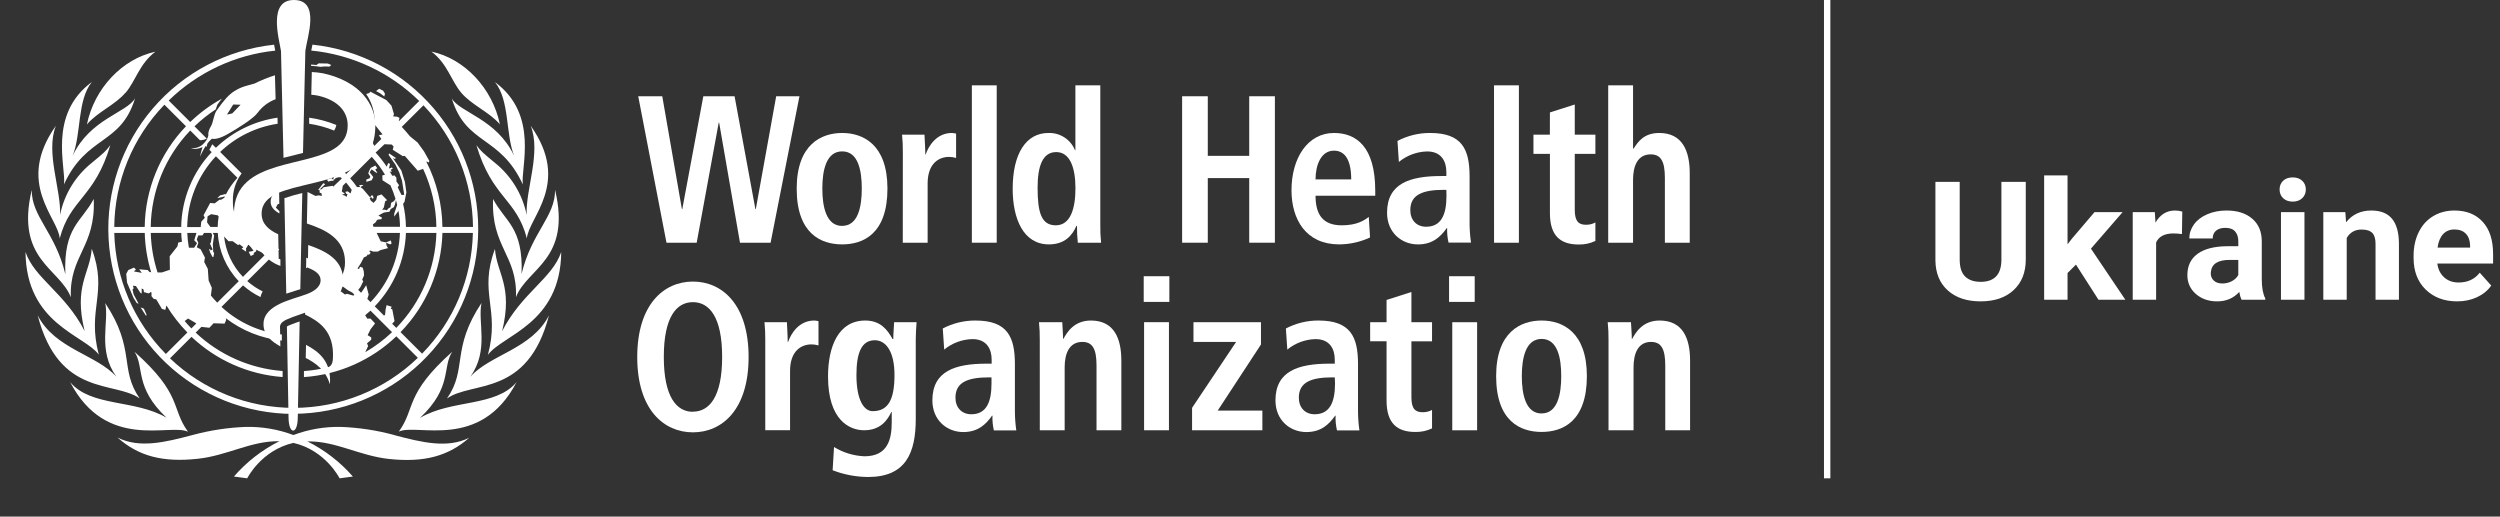 <svg width="392" height="81" viewBox="0 0 392 81" fill="none" xmlns="http://www.w3.org/2000/svg">
<rect x="0" y="0" width="392" height="81" fill="#333333" stroke="none"/>
<g clip-path="url(#clip0)">
<path d="M72.32 14.535C73.928 16.449 76.74 17.576 78.385 19.494C77.206 13.823 72.824 9.193 67.641 8.086C70.17 9.987 70.716 12.629 72.32 14.535ZM10.032 28.909C13.602 21.15 18.93 22.793 21.184 15.4C19.934 17.668 14.102 18.625 11.39 24.437C12.769 20.984 12.078 15.7 14.41 12.85C7.437 17.988 10.407 26.301 10.032 28.909ZM16.497 47.52C17.139 50.54 15.248 54.9 18.247 59.069C15.148 55.599 8.582 54.717 5.908 49.442C9.241 62.34 17.989 59.677 21.901 62.477C18.668 57.838 21.313 54.755 16.497 47.52ZM15.494 55.612C13.581 48.41 16.989 45.914 14.385 39.007C14.115 42.901 11.515 44.799 13.269 51.905C10.174 45.889 5.387 43.642 4 39.506C4.096 50.815 13.194 52.491 15.494 55.612ZM29.466 67.677C26.787 63.974 28.633 61.882 21.092 55.158C22.684 57.613 21.043 60.7 26.116 65.501C21.151 62.589 14.302 63.837 10.999 59.922C16.672 70.769 26.641 66.342 29.466 67.69V67.677ZM65.884 65.501C70.958 60.7 69.316 57.596 70.908 55.158C63.384 61.882 65.213 63.974 62.534 67.677C65.359 66.329 75.328 70.756 80.997 59.922C77.698 63.841 70.849 62.589 65.884 65.514V65.501ZM73.753 59.057C76.74 54.896 74.861 50.528 75.502 47.507C70.687 54.742 73.332 57.825 70.087 62.485C74.019 59.685 82.734 62.34 86.08 49.45C83.409 54.717 76.852 55.599 73.753 59.069V59.057ZM61.73 68.189C59.043 67.467 56.283 67.048 53.503 66.941C50.944 66.88 48.398 67.312 46.004 68.214C43.61 67.312 41.064 66.88 38.506 66.941C35.725 67.048 32.965 67.467 30.278 68.189C25.75 69.392 21.838 70.323 18.426 68.605C21.697 71.518 25.508 72.537 31.02 71.934C35.602 71.443 39.314 69.15 43.638 69.183H43.809C41.09 70.543 38.666 72.425 36.677 74.721L38.76 75C38.76 75 40.955 70.594 46.004 69.446C51.053 70.594 53.249 75 53.249 75L55.331 74.721C53.338 72.436 50.915 70.565 48.2 69.213H48.37C52.694 69.179 56.398 71.472 60.984 71.963C66.496 72.558 70.312 71.522 73.582 68.634C70.17 70.336 66.258 69.404 61.73 68.202V68.189ZM14.694 31.198C12.827 34.776 9.928 35.595 10.249 43.001C8.674 36.419 4.933 33.981 4.979 29.783C2.379 40.725 9.328 42.023 11.111 46.608C10.849 40.039 15.048 38.712 14.694 31.198ZM17.302 22.752C16.652 23.659 16.198 24.046 14.465 25.473C11.862 27.534 10.074 30.447 9.416 33.698C9.595 29.688 7.112 23.925 8.762 19.723C2.375 28.73 9.128 34.127 9.366 37.389C11.024 31.11 14.831 31.06 17.302 22.752ZM82.58 33.698C81.921 30.448 80.135 27.535 77.535 25.473C75.802 24.046 75.348 23.659 74.698 22.752C77.169 31.073 80.976 31.11 82.614 37.389C82.851 34.127 89.604 28.73 83.213 19.723C84.88 23.925 82.401 29.688 82.58 33.698ZM87.996 39.523C86.609 43.659 81.822 45.905 78.727 51.938C80.481 44.815 77.894 42.918 77.61 39.04C75.007 45.955 78.444 48.439 76.502 55.645C78.806 52.491 87.904 50.815 88 39.506L87.996 39.523ZM77.319 31.198C76.965 38.712 81.168 40.039 80.901 46.592C82.689 42.015 89.65 40.709 87.034 29.767C87.084 33.965 83.343 36.423 81.78 42.964C82.072 35.595 79.173 34.776 77.319 31.198ZM19.689 14.556C21.301 12.642 21.846 10.008 24.371 8.107C19.189 9.213 14.79 13.844 13.627 19.515C15.248 17.576 18.064 16.449 19.672 14.535L19.689 14.556ZM70.833 15.421C73.086 22.814 78.414 21.171 81.98 28.93C81.61 26.322 84.58 18.009 77.606 12.87C79.939 15.725 79.248 21.004 80.626 24.458C77.906 18.625 72.087 17.668 70.816 15.4L70.833 15.421ZM52.74 19.598C51.374 19.038 49.942 18.654 48.479 18.454C48.479 18.766 48.479 19.086 48.479 19.403C49.823 19.6 51.138 19.96 52.395 20.476C52.565 20.208 52.682 19.91 52.74 19.598ZM51.661 10.445L51.945 10.191L51.403 9.962L49.978 9.933L49.608 10.191L48.775 10.12V10.324C49.266 10.351 49.755 10.402 50.241 10.478L50.937 10.416L51.661 10.445ZM48.899 41.129C48.899 40.888 48.579 40.651 48.104 40.426H48.016C48.016 40.621 48.016 41.587 47.987 42.057C48.575 41.795 48.899 41.512 48.899 41.129ZM32.394 23.031C32.424 22.855 32.465 22.681 32.515 22.511C32.324 22.553 32.128 22.573 31.932 22.569L32.394 23.031ZM46.029 64.886C53.462 64.859 60.601 61.989 65.98 56.866C71.359 51.743 74.568 44.757 74.947 37.343C75.327 29.93 72.847 22.653 68.019 17.009C63.192 11.365 56.382 7.783 48.991 7C48.991 7.054 48.991 7.112 48.958 7.166C48.899 7.449 48.845 7.703 48.804 7.928C55.184 8.554 61.157 11.344 65.729 15.833L62.522 19.037L62.642 18.471L62.226 18.288L61.651 18.254L61.772 17.884L61.384 16.573L60.585 15.695L58.085 14.377L57.868 14.605L57.414 14.739C58.269 15.976 58.73 17.442 58.739 18.945C58.739 19.14 58.739 19.328 58.739 19.515L59.989 21.075L59.406 21.208L59.793 21.791L58.697 22.881L58.256 22.049C58.047 22.626 57.767 23.175 57.423 23.684L57.669 23.909L54.29 27.283C54.086 27.087 53.873 26.9 53.657 26.721C53.332 26.871 53.003 27.008 52.665 27.137L52.953 27.362L52.782 27.532L52.365 27.753L52.22 28.169L51.974 27.923L51.261 28.16L51.457 28.473L51.949 28.344L52.27 28.369L52.295 28.194L52.54 28.069L52.615 27.923L53.057 27.799H53.403C53.469 27.857 53.54 27.919 53.603 27.982L52.245 29.271L52.145 29.13L50.745 29.359L50.432 29.671L50.128 29.708L50.995 28.876L50.687 28.722L49.874 29.804L50.112 29.779V30.195L50.407 30.312L50.466 30.728L49.978 30.632L49.47 30.723L48.22 30.095C48.22 30.095 48.154 33.39 48.12 35.046C51.036 36.02 54.098 37.426 54.098 41.121C54.11 41.894 53.925 42.657 53.56 43.34C53.196 44.022 52.664 44.602 52.016 45.023L51.953 45.065L51.861 45.127C50.687 45.901 49.178 46.317 47.87 46.725L47.833 49.313C49.916 50.345 52.436 51.846 52.203 56.144C52.174 57.201 51.761 57.492 51.407 57.588C50.177 57.895 48.923 58.094 47.658 58.183C47.658 58.516 47.658 58.832 47.658 59.127C53.087 58.755 58.214 56.493 62.147 52.737L65.521 56.107C60.305 61.127 53.347 63.939 46.103 63.954C38.859 63.968 31.89 61.185 26.654 56.186L30.028 52.816C33.92 56.498 38.966 58.725 44.313 59.119C44.313 58.828 44.313 58.512 44.313 58.175C39.213 57.787 34.401 55.661 30.682 52.154L31.582 51.252L32.832 51.393L33.49 50.686L35.215 50.744L35.469 50.149L35.406 49.895C37.957 51.848 40.996 53.062 44.192 53.403C44.192 53.036 44.192 52.716 44.192 52.454C40.654 52.058 37.336 50.538 34.727 48.119L38.106 44.745C38.929 45.479 39.85 46.096 40.843 46.579C40.912 46.269 41.027 45.97 41.184 45.693C40.312 45.263 39.501 44.719 38.772 44.075L42.159 40.696C42.701 41.129 43.312 41.468 43.967 41.699C43.967 41.366 43.967 41.013 43.967 40.684C43.569 40.511 43.194 40.288 42.851 40.022L43.805 39.069C43.471 38.97 43.13 38.861 42.797 38.745L42.155 39.386C41.83 39.025 41.558 38.62 41.347 38.183C40.768 37.933 40.21 37.635 39.68 37.293C38.695 36.7 37.883 35.857 37.328 34.851C36.773 33.844 36.494 32.709 36.519 31.56C36.462 29.991 36.944 28.449 37.885 27.191L34.519 23.829C36.995 21.461 40.144 19.915 43.534 19.403C43.534 19.078 43.534 18.758 43.513 18.454C39.878 18.98 36.5 20.63 33.852 23.172L33.282 22.614C33.153 22.843 33.003 23.13 32.828 23.492L33.186 23.854C30.187 27.033 28.485 31.216 28.412 35.583H23.634C23.71 29.942 25.924 24.54 29.828 20.463L31.345 21.982C31.417 21.986 31.489 21.986 31.561 21.982C31.862 21.956 32.155 21.872 32.423 21.733L30.495 19.806C31.52 18.819 32.636 17.93 33.827 17.152C33.893 16.914 33.972 16.681 34.065 16.453C34.29 16.114 34.533 15.787 34.794 15.475C32.984 16.469 31.314 17.699 29.828 19.132L26.454 15.762C30.977 11.345 36.866 8.587 43.159 7.94C43.134 7.824 43.117 7.732 43.117 7.732C43.076 7.512 43.026 7.266 42.98 7.008C35.582 7.793 28.767 11.38 23.938 17.033C19.109 22.685 16.634 29.971 17.023 37.391C17.412 44.811 20.634 51.799 26.027 56.917C31.42 62.035 38.573 64.893 46.013 64.902L46.029 64.886ZM52.324 44.853V44.828V44.853ZM66.396 16.511C71.319 21.651 74.097 28.471 74.165 35.583H69.37C69.328 32.042 68.473 28.558 66.871 25.398L66.912 25.315L67.242 25.489L67.321 25.236L66.488 23.742L65.475 22.344L64.275 21.366C63.859 20.859 63.442 20.368 62.997 19.893L66.396 16.511ZM60.293 22.614L61.439 22.665L61.714 22.993L61.576 23.48L63.155 24.479L63.467 24.441L65.509 26.771L66.342 26.48C67.674 29.332 68.384 32.435 68.425 35.583H63.651C63.63 34.361 63.481 33.145 63.205 31.955L63.426 31.66L63.721 30.166L63.496 28.56L62.922 26.713L61.589 24.765L61.913 24.936L62.076 24.774L61.005 24.05L60.934 24.287L62.005 25.814L62.609 27.062L63.026 28.31L63.163 29.142L63.384 30.549L62.968 30.578C62.968 30.578 62.505 29.717 62.363 29.363L62.576 29.043L62.159 28.46V27.878L61.868 27.512L61.505 27.557C61.376 27.316 61.239 27.079 61.089 26.846L61.347 26.975L61.414 26.908L61.276 26.609L61.589 26.434L61.447 26.259L60.984 26.434L61.155 25.71L60.88 25.552L60.635 26.13C60.115 25.351 59.534 24.613 58.897 23.925L60.293 22.614ZM59.335 33.794L60.193 33.328L61.068 33.195L61.26 32.779L61.747 32.487L61.934 32.072L62.084 31.368C62.155 31.614 62.218 31.868 62.276 32.121L61.813 33.498V33.965L62.484 33.07C62.628 33.895 62.708 34.729 62.722 35.566H58.556L58.46 35.204L58.947 34.817L59.043 34.584L59.256 34.426L59.822 34.368L59.881 34.118L59.335 33.794ZM53.603 30.52L54.019 30.42V30.32L53.603 30.033L53.748 29.134L54.261 28.622C54.581 28.987 54.877 29.372 55.148 29.775L54.969 30.328L54.502 29.995L54.148 30.091L54.323 30.42H54.498L54.303 30.907L54.169 30.711L53.603 30.52ZM55.431 46.359L54.398 46.068L54.09 46.18L53.507 45.735L52.957 45.539C53.228 45.344 53.49 45.123 53.744 44.923L54.578 45.523L55.227 45.864L55.548 46.184L55.431 46.359ZM54.907 27.961L58.285 24.587C59.075 25.447 59.773 26.387 60.368 27.391L59.951 27.507L59.972 28.26L61.222 29.059C61.535 29.75 61.8 30.462 62.014 31.189L61.793 31.514L61.334 31.805L61.222 32.504L60.91 32.679L60.647 32.987L60.385 32.891H59.918L60.189 32.525L60.385 31.572L60.693 31.381L59.822 30.486L59.143 30.715L58.989 31.352L58.572 31.814L58.127 31.447L57.968 31.056L58.223 30.898L58.364 31.156L58.572 31.077L58.481 30.661H58.185L58.164 30.836L57.968 30.873L56.906 29.629L56.548 29.359L56.685 29.209L57.002 29.101L56.71 28.984C56.71 28.984 56.34 29.067 56.294 29.067L56.506 29.334H55.973C55.653 28.85 55.296 28.391 54.907 27.961ZM56.627 45.914L56.169 45.456L56.519 45.002L56.96 44.104L56.789 43.854L57.081 43.188L57.048 42.589L56.873 41.969L56.456 41.824L56.302 42.173L56.052 42.107C56.437 41.556 56.771 40.973 57.052 40.363L57.469 40.18L57.71 39.856L57.827 39.989L58.118 39.639L57.885 39.348L58.098 39.29L58.489 39.448H59.227L59.672 39.215L60.839 38.907L60.618 38.52L60.543 38.05L61.168 38.325L61.401 38.188L61.285 37.705L60.53 38.009L59.697 37.834L59.056 36.523H62.709C62.552 40.582 60.911 44.442 58.098 47.374L57.598 46.87L57.814 46.201L57.423 44.724L56.627 45.914ZM57.273 55.221L57.723 54.255L57.548 53.84L58.21 53.257V52.907L57.644 52.554L58.11 51.626L58.81 50.711L58.11 49.958H57.585L57.26 49.429C57.539 49.196 57.819 48.959 58.093 48.709L61.472 52.084C60.199 53.29 58.79 54.344 57.273 55.225V55.221ZM61.489 50.769L61.864 50.353L61.509 48.506L61.268 48.41L61.418 48.098L60.618 47.848L60.464 48.506L60.385 49.338L60.218 49.492L58.76 48.035C61.751 44.928 63.492 40.83 63.651 36.523H68.429C68.271 42.097 66.026 47.408 62.139 51.41L61.489 50.769ZM62.805 52.08C66.87 47.901 69.214 42.351 69.374 36.527H74.149C73.989 43.616 71.143 50.38 66.183 55.454L62.805 52.08ZM34.061 47.457C33.715 47.099 33.386 46.729 33.069 46.342L33.215 45.136L32.711 43.979L32.586 42.169L32.019 41.071L32.136 40.388L31.453 39.078L30.857 38.778L31.099 38.084L30.853 37.534L31.099 36.906H31.753L31.982 36.527H33.098L33.269 36.856L33.061 38.009L32.928 38.204L33.344 39.115L33.069 39.265L32.878 39.024L32.794 39.115L32.986 39.656L33.315 40.288H33.469L33.578 39.673L33.419 39.465V39.082L33.369 38.291L33.578 36.902L33.352 36.527H34.152C34.307 39.359 35.473 42.041 37.439 44.087L34.061 47.457ZM30.895 38.133L30.445 38.841H29.67L29.607 38.795C29.476 38.045 29.395 37.288 29.366 36.527H30.803L30.457 37.676L30.895 38.133ZM32.465 34.859L32.553 33.91L33.119 33.582L34.132 33.761L34.286 33.944C34.194 34.486 34.143 35.033 34.132 35.583H32.986L32.465 34.859ZM37.327 38.425L37.564 38.304L38.16 38.774L37.889 38.995L38.593 39.461L38.577 38.961L38.951 38.341L39.343 38.758L39.76 39.332L38.993 39.49L39.322 40.147L39.826 39.881L39.776 39.673L40.151 39.419L40.372 38.379C40.645 38.989 41.015 39.551 41.468 40.043L38.093 43.413C36.439 41.684 35.399 39.458 35.136 37.081L35.827 37.817H36.477L37.327 38.425ZM33.852 24.503L37.227 27.878C36.52 28.654 35.917 29.52 35.435 30.453H35.202L34.727 30.599H34.561L34.056 31.069L34.694 30.936L35.269 30.79L35.169 31.011L34.665 31.318H34.411L33.669 31.884L32.953 31.826L31.915 33.757L32.119 34.143L31.557 34.767L31.47 35.6H29.353C29.42 31.471 31.024 27.515 33.852 24.503ZM29.491 49.945L30.561 50.573L30.782 50.723L30.007 51.497C29.646 51.123 29.296 50.736 28.957 50.336L29.491 49.945ZM28.42 36.527C28.42 36.989 28.479 37.451 28.529 37.905L27.945 38.038L27.824 38.629L26.608 40.176L26.637 42.302L25.387 42.718H24.704C24.057 40.714 23.698 38.628 23.638 36.523L28.42 36.527ZM23.704 42.693L23.425 42.639L23.163 42.344L21.822 42.227L22.238 42.789L20.988 42.556L21.313 42.257L21.009 41.957L20.113 42.348L19.793 42.939L19.918 44.299L20.951 46.746L21.447 47.52L21.73 47.624L20.951 46.147L20.78 45.394L20.955 45.211L20.847 44.794L21.317 44.857L22.038 45.947L22.217 46.018V45.223L22.509 45.394L22.571 45.81L23.329 46.009L23.646 45.785L23.754 45.859V46.438L24.088 46.854L24.504 46.945L25.387 48.439L25.925 48.589L26.091 47.89C27.022 49.426 28.126 50.85 29.383 52.134L26.008 55.504C20.993 50.436 18.1 43.65 17.918 36.527H22.696C22.753 38.619 23.092 40.693 23.704 42.693ZM25.787 16.428L29.162 19.798C25.08 24.051 22.767 29.692 22.688 35.583H17.914C17.985 28.43 20.795 21.576 25.767 16.428H25.787ZM60.364 14.689L60.076 14.223L59.452 13.911L58.964 14.281L59.589 14.614L60.26 15.126L60.364 14.689ZM57.444 28.148V28.514L58.277 28.269L58.531 27.765L57.96 27.016L58.264 26.559L59.035 27.108L59.177 26.996L59.022 26.887L58.847 26.555L59.164 26.372L58.856 25.956L58.131 26.322L57.889 26.775L57.743 27.17L58.064 27.707L57.948 27.957L57.444 28.148ZM22.909 49.542L22.971 49.325L22.555 48.393L22.046 48.206L22.909 49.542ZM42.438 31.618C42.438 32.417 42.926 32.983 43.813 33.469C43.813 33.469 43.813 33.332 43.813 33.112L43.255 32.554L43.55 32.017L43.792 31.951C43.792 31.019 43.755 29.974 43.75 29.825H43.709C42.884 30.282 42.438 30.832 42.438 31.618Z" fill="white"/>
<path d="M47.938 56.13C49.581 56.959 51.096 58.105 51.73 60.277C52.008 56.681 49.987 55.124 47.984 54.073C47.984 54.077 47.938 56.135 47.938 56.13Z" fill="white"/>
<path d="M58.856 19.663C58.856 16.399 56.484 12.776 50.667 11.497C50.08 11.391 49.487 11.323 48.892 11.293C48.892 11.784 48.855 12.913 48.855 12.913C48.855 13.268 48.819 14.574 48.81 14.856C49.186 14.882 49.559 14.934 49.928 15.011C53.309 15.817 54.518 17.742 54.518 19.663C54.518 22.762 51.862 23.932 48.586 24.815L47.505 25.097C46.515 25.343 45.498 25.58 44.489 25.849C44.129 25.944 43.773 26.049 43.417 26.153C39.799 27.255 36.687 28.994 36.687 33.436C36.687 37.878 40.237 39.508 43.7 40.573C43.678 39.301 43.654 38.024 43.627 36.74C42.098 36.026 41.022 35.084 41.022 33.5C41.022 31.916 42.003 31.015 43.504 30.314C43.837 30.163 44.193 30.027 44.571 29.899C45.434 29.608 46.396 29.358 47.423 29.112L48.504 28.852C53.382 27.715 58.856 26.19 58.856 19.663Z" fill="white"/>
<path d="M41.318 50.828C41.318 52.612 42.641 53.559 43.96 54.319C43.96 54.018 43.905 51.255 43.905 51.21C43.932 50.659 44.466 50.327 44.9 50.122C45.583 49.82 46.282 49.554 46.994 49.325C47.386 49.189 47.719 49.057 48.093 48.948C50.74 48.151 53.801 47.127 53.801 43.941C53.801 40.755 51.178 39.389 48.326 38.42C48.326 39.444 48.276 40.941 48.253 41.975C49.467 42.43 50.27 43.026 50.27 43.941C50.27 45.093 49.038 45.762 48.166 46.089C47.801 46.23 47.254 46.413 47.094 46.463C46.392 46.681 45.634 46.918 44.927 47.191C44.561 47.322 44.203 47.474 43.855 47.646C42.596 48.274 41.314 49.198 41.318 50.828Z" fill="white"/>
<path d="M43.111 11.802C42.013 12.147 40.945 12.581 39.917 13.099C38.777 13.477 37.18 13.555 35.505 15.348C34.964 15.969 34.456 16.619 33.986 17.296C33.484 18.015 33.461 19.171 33.074 19.795C32.544 20.705 32.672 21.21 32.672 21.21V21.238C32.574 21.662 32.363 22.052 32.061 22.366C31.81 22.679 31.482 22.922 31.11 23.07C30.737 23.218 30.332 23.268 29.935 23.213C30.692 23.591 31.76 23.063 31.76 23.063C31.598 23.556 31.464 24.057 31.358 24.565C32.207 22.649 32.987 21.948 33.229 21.752C33.594 21.834 34.351 21.802 35.756 20.996C37.344 20.086 39.73 18.607 40.406 17.669C41.118 16.708 42.094 15.973 43.216 15.553C43.166 14.11 43.139 12.863 43.111 11.802ZM36.413 17.788L35.587 17.965L36.573 16.386L37.723 16.422L36.413 17.788Z" fill="white"/>
<path d="M46.392 50.605C46.236 50.659 45.84 50.828 45.589 50.914C45.338 51.001 44.986 51.146 44.986 51.237C44.986 51.328 45.242 65.079 45.242 65.383C45.242 68.228 46.693 68.246 46.693 65.383C46.693 65.179 46.985 50.409 46.985 50.409C46.985 50.409 46.638 50.523 46.392 50.605Z" fill="white"/>
<path d="M44.886 46.044C45.342 45.889 45.798 45.753 46.209 45.621L47.09 45.347C47.09 44.478 47.354 32.453 47.4 30.268C46.451 30.487 45.514 30.756 44.594 31.074C44.626 32.712 44.863 44.733 44.886 46.044Z" fill="white"/>
<path d="M46.081 0C42.002 0 43.736 6.035 44.06 8.002C44.06 8.097 44.389 21.656 44.453 24.747C45.073 24.583 45.689 24.433 46.278 24.292L47.51 23.982C47.569 20.992 47.87 8.052 47.879 7.983C48.148 5.876 50.283 0 46.081 0Z" fill="white"/>
<path d="M112.763 19.239H112.694L109.24 38.056H104.504L100.074 15.093H103.843L106.923 32.794H106.982L110.281 15.093H115.181L118.447 32.794H118.511L121.705 15.093H125.355L120.829 38.056H116.029L112.763 19.239Z" fill="white"/>
<path d="M132.053 20.851C135.347 20.851 139.152 22.671 139.152 29.567C139.152 36.677 135.347 38.32 132.053 38.32C128.759 38.32 124.922 36.677 124.922 29.585C124.922 22.662 128.754 20.851 132.053 20.851ZM132.053 35.416C134.562 35.416 135.128 32.389 135.128 29.558C135.128 26.727 134.562 23.736 132.053 23.736C129.543 23.736 128.941 26.732 128.941 29.558C128.941 32.385 129.539 35.425 132.053 35.425V35.416Z" fill="white"/>
<path d="M141.566 23.91C141.579 22.976 141.538 22.043 141.443 21.115H144.96C144.992 22.134 145.088 23.186 145.088 24.205H145.147C145.604 22.89 146.845 20.851 149.254 20.851C149.477 20.864 149.698 20.898 149.915 20.951V24.765C149.559 24.657 149.188 24.602 148.816 24.601C147.214 24.601 145.453 25.621 145.453 28.78V38.056H141.557L141.566 23.91Z" fill="white"/>
<path d="M152.388 13.382H156.284V38.056H152.388V13.382Z" fill="white"/>
<path d="M172.527 13.382V35.161C172.508 36.127 172.55 37.094 172.65 38.056H169C168.908 37.182 168.865 36.304 168.872 35.425H168.777C168.152 36.872 166.988 38.32 164.474 38.32C160.455 38.32 158.789 34.305 158.789 29.604C158.789 24.073 160.893 20.851 164.383 20.851C165.272 20.819 166.15 21.061 166.897 21.544C167.643 22.027 168.223 22.727 168.558 23.55H168.622V13.382H172.527ZM165.551 35.329C167.832 35.329 168.631 32.726 168.631 29.535C168.631 26.244 167.75 23.846 165.615 23.846C163.48 23.846 162.695 26.049 162.695 29.44C162.695 33.354 163.293 35.329 165.551 35.329Z" fill="white"/>
<path d="M185.357 15.093H189.381V24.438H195.878V15.093H199.902V38.056H195.878V27.924H189.381V38.056H185.357V15.093Z" fill="white"/>
<path d="M214.822 37.236C213.306 37.94 211.657 38.31 209.985 38.32C204.77 38.32 202.507 34.405 202.507 29.831C202.507 24.765 205.053 20.851 209.169 20.851C212.654 20.851 215.638 22.99 215.638 29.899V30.687H206.276C206.276 33.582 207.376 35.329 210.382 35.329C212.768 35.329 213.9 34.569 214.625 34.009L214.822 37.236ZM211.87 28.133C211.87 25.138 210.925 23.623 209.169 23.623C207.125 23.623 206.276 25.898 206.276 28.133H211.87Z" fill="white"/>
<path d="M219.124 22.102C220.701 21.271 222.459 20.841 224.243 20.851C229.262 20.851 230.43 23.418 230.43 27.678V35.047C230.434 36.048 230.509 37.047 230.653 38.038H227.131C226.96 37.292 226.886 36.527 226.912 35.762H226.853C225.876 37.127 224.649 38.324 222.327 38.324C219.813 38.324 217.49 36.504 217.49 33.359C217.49 28.752 221.072 27.601 226.004 27.601H226.789V26.973C226.789 25.293 226.004 23.746 223.773 23.746C222.153 23.785 220.593 24.365 219.343 25.393L219.124 22.102ZM226.789 29.767H226.442C223.111 29.767 221.136 30.491 221.136 32.953C221.136 34.501 222.108 35.552 223.613 35.552C225.94 35.552 226.807 33.732 226.807 30.714L226.789 29.767Z" fill="white"/>
<path d="M234.262 13.382H238.163V38.056H234.267L234.262 13.382Z" fill="white"/>
<path d="M243.027 17.628L246.923 16.386V21.115H250.158V24.123H246.923V32.908C246.923 34.729 247.548 35.243 248.68 35.243C249.196 35.252 249.706 35.126 250.158 34.879V37.778C249.344 38.166 248.45 38.357 247.548 38.338C244.66 38.338 243.027 36.972 243.027 33.404V24.123H240.445V21.115H243.018L243.027 17.628Z" fill="white"/>
<path d="M252.166 13.382H256.062V23.286H256.158C256.847 22.23 257.759 20.851 260.177 20.851C263.827 20.851 264.95 23.714 264.95 27.137V38.06H261.053V27.892C261.053 25.293 260.428 24.205 258.827 24.205C256.783 24.205 256.062 26.026 256.062 28.188V38.056H252.166V13.382Z" fill="white"/>
<path d="M108.647 44.15C113.21 44.15 117.38 47.705 117.38 55.984C117.38 64.264 113.205 67.791 108.647 67.791C104.089 67.791 99.919 64.241 99.919 55.984C99.919 47.728 104.094 44.15 108.647 44.15ZM108.647 64.551C111.193 64.551 113.233 62.275 113.233 55.966C113.233 49.658 111.193 47.377 108.647 47.377C106.101 47.377 104.085 49.653 104.085 55.966C104.085 62.279 106.106 64.569 108.647 64.569V64.551Z" fill="white"/>
<path d="M119.994 53.317C120.005 52.383 119.964 51.448 119.871 50.518H123.389C123.42 51.542 123.512 52.593 123.512 53.613H123.576C124.032 52.298 125.273 50.259 127.682 50.259C127.903 50.273 128.123 50.304 128.339 50.354V54.164C127.984 54.056 127.615 54.001 127.244 54C125.638 54 123.881 55.02 123.881 58.178V67.454H119.994V53.317Z" fill="white"/>
<path d="M130.775 70.094C132.217 70.977 133.862 71.477 135.552 71.546C139.202 71.546 139.823 68.879 139.823 66.212V64.601H139.759C139.134 65.916 138.034 67.464 135.488 67.464C133.207 67.464 129.835 65.884 129.835 59.043C129.835 54.369 131.437 50.259 135.675 50.259C138.034 50.259 139.134 51.674 139.951 53.153H140.069C140.069 52.243 140.165 51.41 140.197 50.518H143.719C143.655 51.428 143.591 52.298 143.591 53.185V65.688C143.591 70.987 142.054 74.792 136.118 74.792C134.215 74.779 132.331 74.421 130.556 73.736L130.775 70.094ZM136.834 64.469C139.284 64.469 140.256 62.648 140.256 58.779C140.256 55.224 138.97 53.317 137.117 53.349C135.073 53.386 134.288 55.356 134.288 58.811C134.288 62.812 135.507 64.469 136.834 64.469Z" fill="white"/>
<path d="M147.826 51.506C149.405 50.678 151.165 50.25 152.949 50.259C157.968 50.259 159.136 52.826 159.136 57.086V64.487C159.139 65.489 159.213 66.49 159.355 67.482H155.837C155.664 66.727 155.59 65.953 155.618 65.179H155.554C154.583 66.544 153.355 67.746 151.033 67.746C148.519 67.746 146.197 65.925 146.197 62.78C146.197 58.174 149.774 57.022 154.706 57.022H155.491V56.394C155.491 54.719 154.706 53.172 152.475 53.172C150.857 53.212 149.299 53.79 148.049 54.815L147.826 51.506ZM155.468 59.171H155.126C151.795 59.171 149.815 59.894 149.815 62.357C149.815 63.9 150.791 64.956 152.297 64.956C154.619 64.956 155.468 63.135 155.468 60.117V59.171Z" fill="white"/>
<path d="M163.037 53.317C163.048 52.383 163.007 51.448 162.914 50.518H166.564C166.591 51.374 166.687 52.261 166.687 53.121H166.751C167.316 52.097 168.416 50.259 171.053 50.259C174.726 50.259 175.826 53.121 175.826 56.54V67.464H171.934V57.3C171.934 54.701 171.304 53.613 169.703 53.613C167.659 53.613 166.938 55.434 166.938 57.596V67.464H163.041L163.037 53.317Z" fill="white"/>
<path d="M179.334 43.313H183.354V47.337H179.334V43.313ZM179.394 50.518H183.29V67.464H179.394V50.518Z" fill="white"/>
<path d="M186.917 63.945L193.825 53.613H187.136V50.523H197.721V54.014L190.937 64.378H197.94V67.468H186.917V63.945Z" fill="white"/>
<path d="M201.627 51.506C203.206 50.678 204.966 50.249 206.75 50.259C211.769 50.259 212.937 52.826 212.937 57.086V64.487C212.94 65.489 213.014 66.49 213.156 67.482H209.638C209.462 66.727 209.389 65.953 209.419 65.179H209.355C208.379 66.544 207.156 67.746 204.834 67.746C202.32 67.746 199.993 65.925 199.993 62.78C199.993 58.174 203.575 57.022 208.507 57.022H209.292V56.394C209.292 54.719 208.507 53.172 206.276 53.172C204.658 53.212 203.1 53.79 201.85 54.815L201.627 51.506ZM209.292 59.171H208.963C205.632 59.171 203.657 59.894 203.657 62.357C203.657 63.9 204.629 64.956 206.139 64.956C208.461 64.956 209.333 63.135 209.333 60.117L209.292 59.171Z" fill="white"/>
<path d="M217.413 47.032L221.309 45.784V50.523H224.544V53.517H221.309V62.302C221.309 64.123 221.939 64.637 223.07 64.637C223.585 64.647 224.092 64.523 224.544 64.278V67.172C223.731 67.56 222.839 67.751 221.939 67.732C219.046 67.732 217.413 66.367 217.413 62.798V53.513H214.84V50.523H217.413V47.032Z" fill="white"/>
<path d="M227.213 43.313H231.233V47.337H227.213V43.313ZM227.715 50.523H231.612V67.468H227.715V50.523Z" fill="white"/>
<path d="M241.727 50.259C245.025 50.259 248.821 52.079 248.821 58.975C248.821 66.084 245.025 67.728 241.727 67.728C238.428 67.728 234.595 66.084 234.595 58.975C234.595 52.066 238.428 50.259 241.727 50.259ZM241.727 64.824C244.236 64.824 244.802 61.797 244.802 58.966C244.802 56.135 244.236 53.144 241.727 53.144C239.217 53.144 238.62 56.144 238.62 58.975C238.62 61.806 239.213 64.833 241.727 64.833V64.824Z" fill="white"/>
<path d="M252.216 53.317C252.228 52.383 252.186 51.448 252.088 50.518H255.738C255.77 51.374 255.866 52.261 255.866 53.121H255.93C256.491 52.097 257.59 50.259 260.228 50.259C263.905 50.259 265.005 53.121 265.005 56.54V67.464H261.113V57.3C261.113 54.701 260.483 53.613 258.877 53.613C256.838 53.613 256.14 55.434 256.14 57.596V67.464H252.216V53.317Z" fill="white"/>
</g>
<line x1="286.5" y1="75" x2="286.5" y2="-2.18557e-08" stroke="white"/>
<path d="M317.641 28.516V40.69C317.641 42.713 317.006 44.313 315.736 45.489C314.475 46.666 312.749 47.254 310.557 47.254C308.398 47.254 306.685 46.683 305.415 45.54C304.146 44.398 303.498 42.828 303.473 40.83V28.516H307.281V40.716C307.281 41.926 307.569 42.81 308.145 43.369C308.729 43.919 309.533 44.194 310.557 44.194C312.698 44.194 313.785 43.069 313.819 40.817V28.516H317.641ZM325.512 41.49L324.191 42.81V47H320.522V27.5H324.191V38.304L324.902 37.39L328.419 33.264H332.824L327.86 38.989L333.256 47H329.041L325.512 41.49ZM342.13 36.704C341.631 36.636 341.19 36.602 340.81 36.602C339.422 36.602 338.512 37.072 338.08 38.012V47H334.411V33.264H337.877L337.979 34.901C338.715 33.64 339.735 33.01 341.038 33.01C341.444 33.01 341.825 33.065 342.181 33.175L342.13 36.704ZM351.486 47C351.317 46.67 351.194 46.259 351.118 45.769C350.229 46.759 349.074 47.254 347.652 47.254C346.307 47.254 345.189 46.865 344.301 46.086C343.421 45.307 342.98 44.325 342.98 43.141C342.98 41.685 343.518 40.568 344.593 39.789C345.676 39.01 347.238 38.617 349.277 38.608H350.966V37.821C350.966 37.187 350.801 36.679 350.471 36.298C350.149 35.917 349.637 35.727 348.935 35.727C348.317 35.727 347.83 35.875 347.475 36.171C347.128 36.467 346.954 36.873 346.954 37.39H343.285C343.285 36.594 343.531 35.858 344.021 35.181C344.512 34.504 345.206 33.975 346.104 33.594C347.001 33.204 348.008 33.01 349.125 33.01C350.818 33.01 352.159 33.437 353.149 34.292C354.148 35.138 354.647 36.332 354.647 37.872V43.826C354.656 45.13 354.838 46.116 355.193 46.784V47H351.486ZM348.452 44.448C348.994 44.448 349.493 44.33 349.95 44.093C350.407 43.847 350.746 43.522 350.966 43.115V40.754H349.595C347.758 40.754 346.781 41.389 346.662 42.658L346.649 42.874C346.649 43.331 346.81 43.708 347.132 44.004C347.453 44.3 347.894 44.448 348.452 44.448ZM361.338 47H357.656V33.264H361.338V47ZM357.44 29.709C357.44 29.159 357.622 28.706 357.986 28.351C358.359 27.995 358.862 27.817 359.497 27.817C360.123 27.817 360.623 27.995 360.995 28.351C361.368 28.706 361.554 29.159 361.554 29.709C361.554 30.268 361.363 30.725 360.982 31.08C360.61 31.436 360.115 31.613 359.497 31.613C358.879 31.613 358.38 31.436 357.999 31.08C357.627 30.725 357.44 30.268 357.44 29.709ZM367.749 33.264L367.863 34.851C368.845 33.623 370.161 33.01 371.812 33.01C373.267 33.01 374.351 33.437 375.062 34.292C375.772 35.147 376.136 36.425 376.153 38.126V47H372.484V38.215C372.484 37.436 372.315 36.873 371.977 36.526C371.638 36.171 371.075 35.993 370.288 35.993C369.256 35.993 368.481 36.433 367.965 37.313V47H364.296V33.264H367.749ZM385.269 47.254C383.254 47.254 381.612 46.636 380.343 45.4C379.082 44.165 378.451 42.519 378.451 40.462V40.106C378.451 38.727 378.718 37.495 379.251 36.412C379.784 35.32 380.537 34.482 381.511 33.898C382.493 33.306 383.61 33.01 384.862 33.01C386.741 33.01 388.218 33.602 389.293 34.787C390.376 35.972 390.918 37.652 390.918 39.827V41.325H382.171C382.289 42.222 382.645 42.942 383.237 43.483C383.838 44.025 384.596 44.296 385.51 44.296C386.923 44.296 388.028 43.784 388.823 42.76L390.626 44.778C390.076 45.557 389.331 46.166 388.392 46.606C387.452 47.038 386.411 47.254 385.269 47.254ZM384.85 35.98C384.122 35.98 383.529 36.226 383.072 36.717C382.624 37.208 382.336 37.91 382.209 38.824H387.312V38.532C387.296 37.72 387.076 37.093 386.652 36.653C386.229 36.205 385.628 35.98 384.85 35.98Z" fill="white"/>
<defs>
<clipPath id="clip0">
<rect width="265" height="81" fill="white"/>
</clipPath>
</defs>
</svg>

